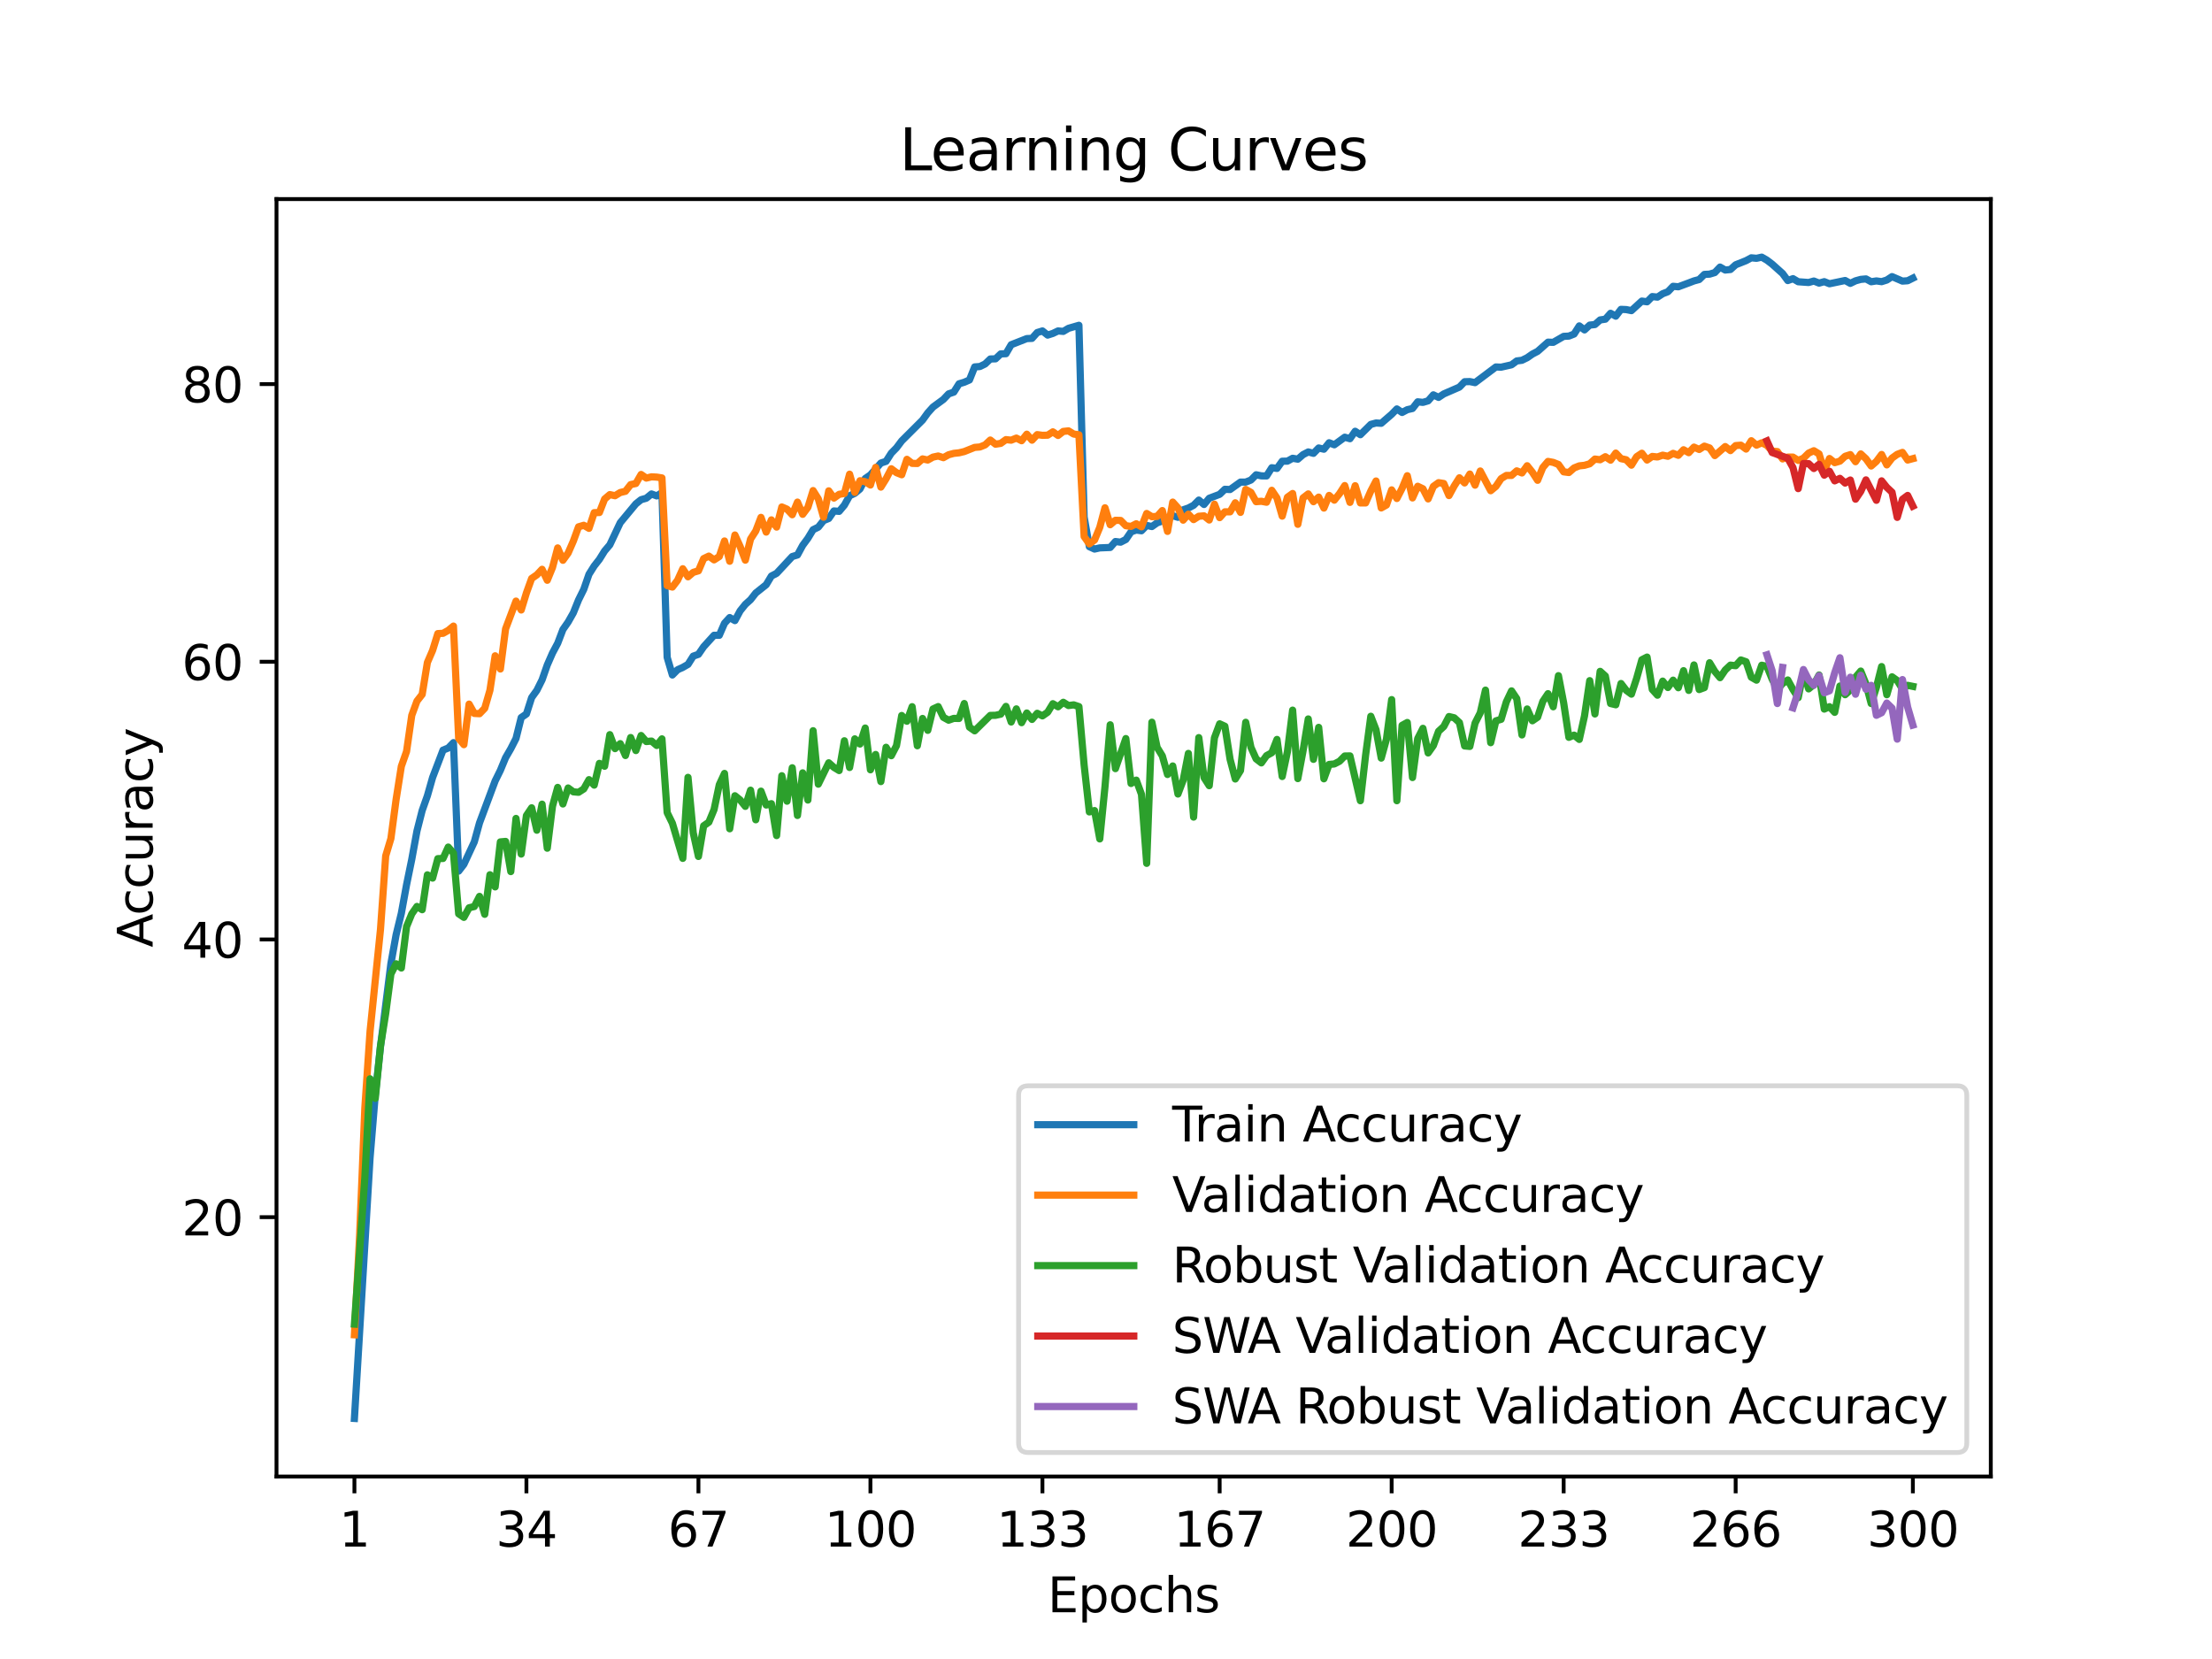 <?xml version="1.0" encoding="utf-8" standalone="no"?>
<!DOCTYPE svg PUBLIC "-//W3C//DTD SVG 1.1//EN"
  "http://www.w3.org/Graphics/SVG/1.1/DTD/svg11.dtd">
<svg xmlns:xlink="http://www.w3.org/1999/xlink" width="460.8pt" height="345.6pt" viewBox="0 0 460.8 345.6" xmlns="http://www.w3.org/2000/svg" version="1.1">
 <defs>
  <style type="text/css">*{stroke-linejoin: round; stroke-linecap: butt}</style>
 </defs>
 <g id="figure_1">
  <g id="patch_1">
   <path d="M 0 345.6 
L 460.8 345.6 
L 460.8 0 
L 0 0 
z
" style="fill: #ffffff"/>
  </g>
  <g id="axes_1">
   <g id="patch_2">
    <path d="M 57.6 307.584 
L 414.72 307.584 
L 414.72 41.472 
L 57.6 41.472 
z
" style="fill: #ffffff"/>
   </g>
   <g id="matplotlib.axis_1">
    <g id="xtick_1">
     <g id="line2d_1">
      <defs>
       <path id="m3e508c9f8f" d="M 0 0 
L 0 3.5 
" style="stroke: #000000; stroke-width: 0.8"/>
      </defs>
      <g>
       <use xlink:href="#m3e508c9f8f" x="73.833" y="307.584" style="stroke: #000000; stroke-width: 0.8"/>
      </g>
     </g>
     <g id="text_1">
      <!-- 1 -->
      <g transform="translate(70.651 322.182) scale(0.1 -0.1)">
       <defs>
        <path id="DejaVuSans-31" d="M 794 531 
L 1825 531 
L 1825 4091 
L 703 3866 
L 703 4441 
L 1819 4666 
L 2450 4666 
L 2450 531 
L 3481 531 
L 3481 0 
L 794 0 
L 794 531 
z
" transform="scale(0.016)"/>
       </defs>
       <use xlink:href="#DejaVuSans-31"/>
      </g>
     </g>
    </g>
    <g id="xtick_2">
     <g id="line2d_2">
      <g>
       <use xlink:href="#m3e508c9f8f" x="109.664" y="307.584" style="stroke: #000000; stroke-width: 0.8"/>
      </g>
     </g>
     <g id="text_2">
      <!-- 34 -->
      <g transform="translate(103.302 322.182) scale(0.1 -0.1)">
       <defs>
        <path id="DejaVuSans-33" d="M 2597 2516 
Q 3050 2419 3304 2112 
Q 3559 1806 3559 1356 
Q 3559 666 3084 287 
Q 2609 -91 1734 -91 
Q 1441 -91 1130 -33 
Q 819 25 488 141 
L 488 750 
Q 750 597 1062 519 
Q 1375 441 1716 441 
Q 2309 441 2620 675 
Q 2931 909 2931 1356 
Q 2931 1769 2642 2001 
Q 2353 2234 1838 2234 
L 1294 2234 
L 1294 2753 
L 1863 2753 
Q 2328 2753 2575 2939 
Q 2822 3125 2822 3475 
Q 2822 3834 2567 4026 
Q 2313 4219 1838 4219 
Q 1578 4219 1281 4162 
Q 984 4106 628 3988 
L 628 4550 
Q 988 4650 1302 4700 
Q 1616 4750 1894 4750 
Q 2613 4750 3031 4423 
Q 3450 4097 3450 3541 
Q 3450 3153 3228 2886 
Q 3006 2619 2597 2516 
z
" transform="scale(0.016)"/>
        <path id="DejaVuSans-34" d="M 2419 4116 
L 825 1625 
L 2419 1625 
L 2419 4116 
z
M 2253 4666 
L 3047 4666 
L 3047 1625 
L 3713 1625 
L 3713 1100 
L 3047 1100 
L 3047 0 
L 2419 0 
L 2419 1100 
L 313 1100 
L 313 1709 
L 2253 4666 
z
" transform="scale(0.016)"/>
       </defs>
       <use xlink:href="#DejaVuSans-33"/>
       <use xlink:href="#DejaVuSans-34" x="63.623"/>
      </g>
     </g>
    </g>
    <g id="xtick_3">
     <g id="line2d_3">
      <g>
       <use xlink:href="#m3e508c9f8f" x="145.496" y="307.584" style="stroke: #000000; stroke-width: 0.8"/>
      </g>
     </g>
     <g id="text_3">
      <!-- 67 -->
      <g transform="translate(139.133 322.182) scale(0.1 -0.1)">
       <defs>
        <path id="DejaVuSans-36" d="M 2113 2584 
Q 1688 2584 1439 2293 
Q 1191 2003 1191 1497 
Q 1191 994 1439 701 
Q 1688 409 2113 409 
Q 2538 409 2786 701 
Q 3034 994 3034 1497 
Q 3034 2003 2786 2293 
Q 2538 2584 2113 2584 
z
M 3366 4563 
L 3366 3988 
Q 3128 4100 2886 4159 
Q 2644 4219 2406 4219 
Q 1781 4219 1451 3797 
Q 1122 3375 1075 2522 
Q 1259 2794 1537 2939 
Q 1816 3084 2150 3084 
Q 2853 3084 3261 2657 
Q 3669 2231 3669 1497 
Q 3669 778 3244 343 
Q 2819 -91 2113 -91 
Q 1303 -91 875 529 
Q 447 1150 447 2328 
Q 447 3434 972 4092 
Q 1497 4750 2381 4750 
Q 2619 4750 2861 4703 
Q 3103 4656 3366 4563 
z
" transform="scale(0.016)"/>
        <path id="DejaVuSans-37" d="M 525 4666 
L 3525 4666 
L 3525 4397 
L 1831 0 
L 1172 0 
L 2766 4134 
L 525 4134 
L 525 4666 
z
" transform="scale(0.016)"/>
       </defs>
       <use xlink:href="#DejaVuSans-36"/>
       <use xlink:href="#DejaVuSans-37" x="63.623"/>
      </g>
     </g>
    </g>
    <g id="xtick_4">
     <g id="line2d_4">
      <g>
       <use xlink:href="#m3e508c9f8f" x="181.327" y="307.584" style="stroke: #000000; stroke-width: 0.8"/>
      </g>
     </g>
     <g id="text_4">
      <!-- 100 -->
      <g transform="translate(171.783 322.182) scale(0.1 -0.1)">
       <defs>
        <path id="DejaVuSans-30" d="M 2034 4250 
Q 1547 4250 1301 3770 
Q 1056 3291 1056 2328 
Q 1056 1369 1301 889 
Q 1547 409 2034 409 
Q 2525 409 2770 889 
Q 3016 1369 3016 2328 
Q 3016 3291 2770 3770 
Q 2525 4250 2034 4250 
z
M 2034 4750 
Q 2819 4750 3233 4129 
Q 3647 3509 3647 2328 
Q 3647 1150 3233 529 
Q 2819 -91 2034 -91 
Q 1250 -91 836 529 
Q 422 1150 422 2328 
Q 422 3509 836 4129 
Q 1250 4750 2034 4750 
z
" transform="scale(0.016)"/>
       </defs>
       <use xlink:href="#DejaVuSans-31"/>
       <use xlink:href="#DejaVuSans-30" x="63.623"/>
       <use xlink:href="#DejaVuSans-30" x="127.246"/>
      </g>
     </g>
    </g>
    <g id="xtick_5">
     <g id="line2d_5">
      <g>
       <use xlink:href="#m3e508c9f8f" x="217.158" y="307.584" style="stroke: #000000; stroke-width: 0.8"/>
      </g>
     </g>
     <g id="text_5">
      <!-- 133 -->
      <g transform="translate(207.615 322.182) scale(0.1 -0.1)">
       <use xlink:href="#DejaVuSans-31"/>
       <use xlink:href="#DejaVuSans-33" x="63.623"/>
       <use xlink:href="#DejaVuSans-33" x="127.246"/>
      </g>
     </g>
    </g>
    <g id="xtick_6">
     <g id="line2d_6">
      <g>
       <use xlink:href="#m3e508c9f8f" x="254.076" y="307.584" style="stroke: #000000; stroke-width: 0.8"/>
      </g>
     </g>
     <g id="text_6">
      <!-- 167 -->
      <g transform="translate(244.532 322.182) scale(0.1 -0.1)">
       <use xlink:href="#DejaVuSans-31"/>
       <use xlink:href="#DejaVuSans-36" x="63.623"/>
       <use xlink:href="#DejaVuSans-37" x="127.246"/>
      </g>
     </g>
    </g>
    <g id="xtick_7">
     <g id="line2d_7">
      <g>
       <use xlink:href="#m3e508c9f8f" x="289.907" y="307.584" style="stroke: #000000; stroke-width: 0.8"/>
      </g>
     </g>
     <g id="text_7">
      <!-- 200 -->
      <g transform="translate(280.363 322.182) scale(0.1 -0.1)">
       <defs>
        <path id="DejaVuSans-32" d="M 1228 531 
L 3431 531 
L 3431 0 
L 469 0 
L 469 531 
Q 828 903 1448 1529 
Q 2069 2156 2228 2338 
Q 2531 2678 2651 2914 
Q 2772 3150 2772 3378 
Q 2772 3750 2511 3984 
Q 2250 4219 1831 4219 
Q 1534 4219 1204 4116 
Q 875 4013 500 3803 
L 500 4441 
Q 881 4594 1212 4672 
Q 1544 4750 1819 4750 
Q 2544 4750 2975 4387 
Q 3406 4025 3406 3419 
Q 3406 3131 3298 2873 
Q 3191 2616 2906 2266 
Q 2828 2175 2409 1742 
Q 1991 1309 1228 531 
z
" transform="scale(0.016)"/>
       </defs>
       <use xlink:href="#DejaVuSans-32"/>
       <use xlink:href="#DejaVuSans-30" x="63.623"/>
       <use xlink:href="#DejaVuSans-30" x="127.246"/>
      </g>
     </g>
    </g>
    <g id="xtick_8">
     <g id="line2d_8">
      <g>
       <use xlink:href="#m3e508c9f8f" x="325.739" y="307.584" style="stroke: #000000; stroke-width: 0.8"/>
      </g>
     </g>
     <g id="text_8">
      <!-- 233 -->
      <g transform="translate(316.195 322.182) scale(0.1 -0.1)">
       <use xlink:href="#DejaVuSans-32"/>
       <use xlink:href="#DejaVuSans-33" x="63.623"/>
       <use xlink:href="#DejaVuSans-33" x="127.246"/>
      </g>
     </g>
    </g>
    <g id="xtick_9">
     <g id="line2d_9">
      <g>
       <use xlink:href="#m3e508c9f8f" x="361.57" y="307.584" style="stroke: #000000; stroke-width: 0.8"/>
      </g>
     </g>
     <g id="text_9">
      <!-- 266 -->
      <g transform="translate(352.026 322.182) scale(0.1 -0.1)">
       <use xlink:href="#DejaVuSans-32"/>
       <use xlink:href="#DejaVuSans-36" x="63.623"/>
       <use xlink:href="#DejaVuSans-36" x="127.246"/>
      </g>
     </g>
    </g>
    <g id="xtick_10">
     <g id="line2d_10">
      <g>
       <use xlink:href="#m3e508c9f8f" x="398.487" y="307.584" style="stroke: #000000; stroke-width: 0.8"/>
      </g>
     </g>
     <g id="text_10">
      <!-- 300 -->
      <g transform="translate(388.944 322.182) scale(0.1 -0.1)">
       <use xlink:href="#DejaVuSans-33"/>
       <use xlink:href="#DejaVuSans-30" x="63.623"/>
       <use xlink:href="#DejaVuSans-30" x="127.246"/>
      </g>
     </g>
    </g>
    <g id="text_11">
     <!-- Epochs -->
     <g transform="translate(218.244 335.861) scale(0.1 -0.1)">
      <defs>
       <path id="DejaVuSans-45" d="M 628 4666 
L 3578 4666 
L 3578 4134 
L 1259 4134 
L 1259 2753 
L 3481 2753 
L 3481 2222 
L 1259 2222 
L 1259 531 
L 3634 531 
L 3634 0 
L 628 0 
L 628 4666 
z
" transform="scale(0.016)"/>
       <path id="DejaVuSans-70" d="M 1159 525 
L 1159 -1331 
L 581 -1331 
L 581 3500 
L 1159 3500 
L 1159 2969 
Q 1341 3281 1617 3432 
Q 1894 3584 2278 3584 
Q 2916 3584 3314 3078 
Q 3713 2572 3713 1747 
Q 3713 922 3314 415 
Q 2916 -91 2278 -91 
Q 1894 -91 1617 61 
Q 1341 213 1159 525 
z
M 3116 1747 
Q 3116 2381 2855 2742 
Q 2594 3103 2138 3103 
Q 1681 3103 1420 2742 
Q 1159 2381 1159 1747 
Q 1159 1113 1420 752 
Q 1681 391 2138 391 
Q 2594 391 2855 752 
Q 3116 1113 3116 1747 
z
" transform="scale(0.016)"/>
       <path id="DejaVuSans-6f" d="M 1959 3097 
Q 1497 3097 1228 2736 
Q 959 2375 959 1747 
Q 959 1119 1226 758 
Q 1494 397 1959 397 
Q 2419 397 2687 759 
Q 2956 1122 2956 1747 
Q 2956 2369 2687 2733 
Q 2419 3097 1959 3097 
z
M 1959 3584 
Q 2709 3584 3137 3096 
Q 3566 2609 3566 1747 
Q 3566 888 3137 398 
Q 2709 -91 1959 -91 
Q 1206 -91 779 398 
Q 353 888 353 1747 
Q 353 2609 779 3096 
Q 1206 3584 1959 3584 
z
" transform="scale(0.016)"/>
       <path id="DejaVuSans-63" d="M 3122 3366 
L 3122 2828 
Q 2878 2963 2633 3030 
Q 2388 3097 2138 3097 
Q 1578 3097 1268 2742 
Q 959 2388 959 1747 
Q 959 1106 1268 751 
Q 1578 397 2138 397 
Q 2388 397 2633 464 
Q 2878 531 3122 666 
L 3122 134 
Q 2881 22 2623 -34 
Q 2366 -91 2075 -91 
Q 1284 -91 818 406 
Q 353 903 353 1747 
Q 353 2603 823 3093 
Q 1294 3584 2113 3584 
Q 2378 3584 2631 3529 
Q 2884 3475 3122 3366 
z
" transform="scale(0.016)"/>
       <path id="DejaVuSans-68" d="M 3513 2113 
L 3513 0 
L 2938 0 
L 2938 2094 
Q 2938 2591 2744 2837 
Q 2550 3084 2163 3084 
Q 1697 3084 1428 2787 
Q 1159 2491 1159 1978 
L 1159 0 
L 581 0 
L 581 4863 
L 1159 4863 
L 1159 2956 
Q 1366 3272 1645 3428 
Q 1925 3584 2291 3584 
Q 2894 3584 3203 3211 
Q 3513 2838 3513 2113 
z
" transform="scale(0.016)"/>
       <path id="DejaVuSans-73" d="M 2834 3397 
L 2834 2853 
Q 2591 2978 2328 3040 
Q 2066 3103 1784 3103 
Q 1356 3103 1142 2972 
Q 928 2841 928 2578 
Q 928 2378 1081 2264 
Q 1234 2150 1697 2047 
L 1894 2003 
Q 2506 1872 2764 1633 
Q 3022 1394 3022 966 
Q 3022 478 2636 193 
Q 2250 -91 1575 -91 
Q 1294 -91 989 -36 
Q 684 19 347 128 
L 347 722 
Q 666 556 975 473 
Q 1284 391 1588 391 
Q 1994 391 2212 530 
Q 2431 669 2431 922 
Q 2431 1156 2273 1281 
Q 2116 1406 1581 1522 
L 1381 1569 
Q 847 1681 609 1914 
Q 372 2147 372 2553 
Q 372 3047 722 3315 
Q 1072 3584 1716 3584 
Q 2034 3584 2315 3537 
Q 2597 3491 2834 3397 
z
" transform="scale(0.016)"/>
      </defs>
      <use xlink:href="#DejaVuSans-45"/>
      <use xlink:href="#DejaVuSans-70" x="63.184"/>
      <use xlink:href="#DejaVuSans-6f" x="126.66"/>
      <use xlink:href="#DejaVuSans-63" x="187.842"/>
      <use xlink:href="#DejaVuSans-68" x="242.822"/>
      <use xlink:href="#DejaVuSans-73" x="306.201"/>
     </g>
    </g>
   </g>
   <g id="matplotlib.axis_2">
    <g id="ytick_1">
     <g id="line2d_11">
      <defs>
       <path id="mbd933da216" d="M 0 0 
L -3.5 0 
" style="stroke: #000000; stroke-width: 0.8"/>
      </defs>
      <g>
       <use xlink:href="#mbd933da216" x="57.6" y="253.559" style="stroke: #000000; stroke-width: 0.8"/>
      </g>
     </g>
     <g id="text_12">
      <!-- 20 -->
      <g transform="translate(37.875 257.358) scale(0.1 -0.1)">
       <use xlink:href="#DejaVuSans-32"/>
       <use xlink:href="#DejaVuSans-30" x="63.623"/>
      </g>
     </g>
    </g>
    <g id="ytick_2">
     <g id="line2d_12">
      <g>
       <use xlink:href="#mbd933da216" x="57.6" y="195.71" style="stroke: #000000; stroke-width: 0.8"/>
      </g>
     </g>
     <g id="text_13">
      <!-- 40 -->
      <g transform="translate(37.875 199.509) scale(0.1 -0.1)">
       <use xlink:href="#DejaVuSans-34"/>
       <use xlink:href="#DejaVuSans-30" x="63.623"/>
      </g>
     </g>
    </g>
    <g id="ytick_3">
     <g id="line2d_13">
      <g>
       <use xlink:href="#mbd933da216" x="57.6" y="137.86" style="stroke: #000000; stroke-width: 0.8"/>
      </g>
     </g>
     <g id="text_14">
      <!-- 60 -->
      <g transform="translate(37.875 141.659) scale(0.1 -0.1)">
       <use xlink:href="#DejaVuSans-36"/>
       <use xlink:href="#DejaVuSans-30" x="63.623"/>
      </g>
     </g>
    </g>
    <g id="ytick_4">
     <g id="line2d_14">
      <g>
       <use xlink:href="#mbd933da216" x="57.6" y="80.011" style="stroke: #000000; stroke-width: 0.8"/>
      </g>
     </g>
     <g id="text_15">
      <!-- 80 -->
      <g transform="translate(37.875 83.81) scale(0.1 -0.1)">
       <defs>
        <path id="DejaVuSans-38" d="M 2034 2216 
Q 1584 2216 1326 1975 
Q 1069 1734 1069 1313 
Q 1069 891 1326 650 
Q 1584 409 2034 409 
Q 2484 409 2743 651 
Q 3003 894 3003 1313 
Q 3003 1734 2745 1975 
Q 2488 2216 2034 2216 
z
M 1403 2484 
Q 997 2584 770 2862 
Q 544 3141 544 3541 
Q 544 4100 942 4425 
Q 1341 4750 2034 4750 
Q 2731 4750 3128 4425 
Q 3525 4100 3525 3541 
Q 3525 3141 3298 2862 
Q 3072 2584 2669 2484 
Q 3125 2378 3379 2068 
Q 3634 1759 3634 1313 
Q 3634 634 3220 271 
Q 2806 -91 2034 -91 
Q 1263 -91 848 271 
Q 434 634 434 1313 
Q 434 1759 690 2068 
Q 947 2378 1403 2484 
z
M 1172 3481 
Q 1172 3119 1398 2916 
Q 1625 2713 2034 2713 
Q 2441 2713 2670 2916 
Q 2900 3119 2900 3481 
Q 2900 3844 2670 4047 
Q 2441 4250 2034 4250 
Q 1625 4250 1398 4047 
Q 1172 3844 1172 3481 
z
" transform="scale(0.016)"/>
       </defs>
       <use xlink:href="#DejaVuSans-38"/>
       <use xlink:href="#DejaVuSans-30" x="63.623"/>
      </g>
     </g>
    </g>
    <g id="text_16">
     <!-- Accuracy -->
     <g transform="translate(31.795 197.356) rotate(-90) scale(0.1 -0.1)">
      <defs>
       <path id="DejaVuSans-41" d="M 2188 4044 
L 1331 1722 
L 3047 1722 
L 2188 4044 
z
M 1831 4666 
L 2547 4666 
L 4325 0 
L 3669 0 
L 3244 1197 
L 1141 1197 
L 716 0 
L 50 0 
L 1831 4666 
z
" transform="scale(0.016)"/>
       <path id="DejaVuSans-75" d="M 544 1381 
L 544 3500 
L 1119 3500 
L 1119 1403 
Q 1119 906 1312 657 
Q 1506 409 1894 409 
Q 2359 409 2629 706 
Q 2900 1003 2900 1516 
L 2900 3500 
L 3475 3500 
L 3475 0 
L 2900 0 
L 2900 538 
Q 2691 219 2414 64 
Q 2138 -91 1772 -91 
Q 1169 -91 856 284 
Q 544 659 544 1381 
z
M 1991 3584 
L 1991 3584 
z
" transform="scale(0.016)"/>
       <path id="DejaVuSans-72" d="M 2631 2963 
Q 2534 3019 2420 3045 
Q 2306 3072 2169 3072 
Q 1681 3072 1420 2755 
Q 1159 2438 1159 1844 
L 1159 0 
L 581 0 
L 581 3500 
L 1159 3500 
L 1159 2956 
Q 1341 3275 1631 3429 
Q 1922 3584 2338 3584 
Q 2397 3584 2469 3576 
Q 2541 3569 2628 3553 
L 2631 2963 
z
" transform="scale(0.016)"/>
       <path id="DejaVuSans-61" d="M 2194 1759 
Q 1497 1759 1228 1600 
Q 959 1441 959 1056 
Q 959 750 1161 570 
Q 1363 391 1709 391 
Q 2188 391 2477 730 
Q 2766 1069 2766 1631 
L 2766 1759 
L 2194 1759 
z
M 3341 1997 
L 3341 0 
L 2766 0 
L 2766 531 
Q 2569 213 2275 61 
Q 1981 -91 1556 -91 
Q 1019 -91 701 211 
Q 384 513 384 1019 
Q 384 1609 779 1909 
Q 1175 2209 1959 2209 
L 2766 2209 
L 2766 2266 
Q 2766 2663 2505 2880 
Q 2244 3097 1772 3097 
Q 1472 3097 1187 3025 
Q 903 2953 641 2809 
L 641 3341 
Q 956 3463 1253 3523 
Q 1550 3584 1831 3584 
Q 2591 3584 2966 3190 
Q 3341 2797 3341 1997 
z
" transform="scale(0.016)"/>
       <path id="DejaVuSans-79" d="M 2059 -325 
Q 1816 -950 1584 -1140 
Q 1353 -1331 966 -1331 
L 506 -1331 
L 506 -850 
L 844 -850 
Q 1081 -850 1212 -737 
Q 1344 -625 1503 -206 
L 1606 56 
L 191 3500 
L 800 3500 
L 1894 763 
L 2988 3500 
L 3597 3500 
L 2059 -325 
z
" transform="scale(0.016)"/>
      </defs>
      <use xlink:href="#DejaVuSans-41"/>
      <use xlink:href="#DejaVuSans-63" x="66.658"/>
      <use xlink:href="#DejaVuSans-63" x="121.639"/>
      <use xlink:href="#DejaVuSans-75" x="176.619"/>
      <use xlink:href="#DejaVuSans-72" x="239.998"/>
      <use xlink:href="#DejaVuSans-61" x="281.111"/>
      <use xlink:href="#DejaVuSans-63" x="342.391"/>
      <use xlink:href="#DejaVuSans-79" x="397.371"/>
     </g>
    </g>
   </g>
   <g id="line2d_15">
    <path d="M 73.833 295.488 
L 77.09 241.185 
L 78.176 228.065 
L 79.262 218.022 
L 81.433 200.731 
L 82.519 194.715 
L 83.605 190.26 
L 84.691 184.325 
L 85.777 179.02 
L 86.862 173.102 
L 87.948 168.839 
L 89.034 165.773 
L 90.12 161.96 
L 92.291 156.262 
L 93.377 155.828 
L 94.463 154.706 
L 95.549 181.467 
L 96.635 180.056 
L 98.806 175.375 
L 99.892 171.419 
L 103.149 162.683 
L 104.235 160.479 
L 105.321 157.847 
L 106.407 155.967 
L 107.493 153.838 
L 108.578 149.482 
L 109.664 148.73 
L 110.75 145.323 
L 111.836 143.813 
L 112.922 141.632 
L 114.007 138.525 
L 115.093 136.044 
L 116.179 134.002 
L 117.265 131.144 
L 118.351 129.582 
L 119.436 127.667 
L 120.522 124.971 
L 121.608 122.779 
L 122.694 119.638 
L 123.78 117.908 
L 124.865 116.525 
L 125.951 114.778 
L 127.037 113.5 
L 129.209 108.889 
L 132.466 104.961 
L 133.552 104.094 
L 134.638 103.787 
L 135.723 102.902 
L 136.809 103.307 
L 137.895 102.63 
L 138.981 136.929 
L 140.067 140.614 
L 141.152 139.52 
L 142.238 139.029 
L 143.324 138.404 
L 144.41 136.686 
L 145.496 136.31 
L 146.581 134.731 
L 148.753 132.336 
L 149.839 132.347 
L 150.925 129.842 
L 152.01 128.651 
L 153.096 129.281 
L 154.182 127.256 
L 155.268 125.903 
L 156.354 124.925 
L 157.439 123.537 
L 159.611 121.807 
L 160.697 119.996 
L 161.783 119.435 
L 165.04 115.935 
L 166.126 115.611 
L 167.212 113.61 
L 168.297 112.14 
L 169.383 110.347 
L 170.469 109.815 
L 171.555 108.45 
L 172.641 108.01 
L 173.726 106.442 
L 174.812 106.523 
L 175.898 105.233 
L 176.984 103.278 
L 178.07 102.769 
L 179.155 101.861 
L 180.241 99.685 
L 181.327 98.939 
L 183.499 96.463 
L 184.584 96.105 
L 185.67 94.404 
L 186.756 93.293 
L 187.842 91.847 
L 192.185 87.514 
L 193.271 86.01 
L 194.357 84.801 
L 196.528 83.204 
L 197.614 82.053 
L 198.7 81.683 
L 199.786 79.953 
L 200.871 79.629 
L 201.957 79.155 
L 203.043 76.436 
L 204.129 76.355 
L 205.215 75.823 
L 206.3 74.781 
L 207.386 74.752 
L 208.472 73.723 
L 209.558 73.682 
L 210.644 71.814 
L 213.901 70.535 
L 214.987 70.489 
L 216.073 69.274 
L 217.158 68.939 
L 218.244 69.806 
L 219.33 69.459 
L 220.416 68.939 
L 221.502 69.037 
L 222.587 68.395 
L 224.759 67.764 
L 225.845 107.709 
L 226.931 113.882 
L 228.016 114.379 
L 229.102 114.136 
L 231.274 114.049 
L 232.36 112.811 
L 233.445 112.945 
L 234.531 112.389 
L 235.617 110.798 
L 236.703 110.417 
L 237.789 110.567 
L 238.875 109.456 
L 239.96 109.688 
L 241.046 108.924 
L 242.132 108.531 
L 244.304 107.426 
L 245.389 107.767 
L 246.475 106.199 
L 247.561 105.829 
L 248.647 105.262 
L 249.733 104.175 
L 250.818 105.094 
L 251.904 103.799 
L 254.076 102.977 
L 255.162 101.93 
L 256.247 101.976 
L 258.419 100.426 
L 259.505 100.426 
L 260.591 100.004 
L 261.676 98.904 
L 262.762 99.13 
L 263.848 99.147 
L 264.934 97.435 
L 266.02 97.58 
L 267.105 96.081 
L 268.191 96.064 
L 269.277 95.468 
L 270.363 95.653 
L 271.449 94.71 
L 272.534 94.149 
L 273.62 94.439 
L 274.706 93.322 
L 275.792 93.577 
L 276.878 92.234 
L 277.963 92.657 
L 280.135 91.077 
L 281.221 91.39 
L 282.307 89.84 
L 283.392 90.557 
L 285.564 88.411 
L 286.65 88.116 
L 287.736 88.179 
L 289.907 86.305 
L 290.993 85.188 
L 292.079 85.923 
L 293.165 85.345 
L 294.25 85.096 
L 295.336 83.707 
L 296.422 83.823 
L 297.508 83.499 
L 298.594 82.255 
L 299.679 82.782 
L 300.765 82.059 
L 304.023 80.641 
L 305.108 79.519 
L 306.194 79.49 
L 307.28 79.71 
L 311.623 76.447 
L 312.709 76.488 
L 314.881 75.996 
L 315.966 75.192 
L 317.052 75.053 
L 318.138 74.521 
L 319.224 73.763 
L 320.31 73.196 
L 322.481 71.281 
L 323.567 71.316 
L 325.739 70.072 
L 326.824 70.015 
L 327.91 69.586 
L 328.996 67.891 
L 330.082 68.725 
L 331.168 67.724 
L 332.253 67.608 
L 333.339 66.648 
L 334.425 66.492 
L 335.511 65.265 
L 336.597 65.861 
L 337.682 64.444 
L 338.768 64.49 
L 339.854 64.71 
L 342.026 62.72 
L 343.111 62.87 
L 344.197 61.783 
L 345.283 61.898 
L 346.369 61.187 
L 347.455 60.77 
L 348.54 59.642 
L 349.626 59.741 
L 351.798 58.936 
L 352.884 58.52 
L 353.969 58.231 
L 355.055 57.166 
L 356.141 57.108 
L 357.227 56.779 
L 358.313 55.639 
L 359.398 56.252 
L 360.484 56.142 
L 361.57 55.159 
L 363.742 54.297 
L 364.827 53.707 
L 365.913 53.811 
L 366.999 53.568 
L 368.085 54.199 
L 369.171 55.026 
L 371.342 56.97 
L 372.428 58.445 
L 373.514 58.051 
L 374.6 58.693 
L 376.771 58.85 
L 377.857 58.543 
L 378.943 58.977 
L 380.029 58.676 
L 381.114 59.11 
L 384.372 58.433 
L 385.458 59.029 
L 386.543 58.503 
L 387.629 58.202 
L 388.715 58.103 
L 389.801 58.693 
L 390.887 58.52 
L 391.972 58.676 
L 393.058 58.335 
L 394.144 57.623 
L 396.316 58.56 
L 397.401 58.485 
L 398.487 57.941 
L 398.487 57.941 
" clip-path="url(#peff2d602ff)" style="fill: none; stroke: #1f77b4; stroke-width: 1.5; stroke-linecap: square"/>
   </g>
   <g id="line2d_16">
    <path d="M 73.833 278.058 
L 74.919 257.377 
L 76.004 230.795 
L 77.09 214.858 
L 79.262 193.627 
L 80.348 178.297 
L 81.433 174.681 
L 82.519 166.525 
L 83.605 159.64 
L 84.691 156.546 
L 85.777 149.025 
L 86.862 146.046 
L 87.948 144.658 
L 89.034 138.005 
L 90.12 135.488 
L 91.206 131.989 
L 92.291 131.931 
L 93.377 131.323 
L 94.463 130.427 
L 95.549 153.827 
L 96.635 155.128 
L 97.72 146.682 
L 98.806 148.62 
L 99.892 148.678 
L 100.978 147.55 
L 102.064 143.79 
L 103.149 136.616 
L 104.235 139.364 
L 105.321 131.005 
L 107.493 125.22 
L 108.578 127.071 
L 109.664 123.514 
L 110.75 120.505 
L 111.836 119.753 
L 112.922 118.596 
L 114.007 120.881 
L 115.093 118.22 
L 116.179 114.142 
L 117.265 116.716 
L 118.351 115.212 
L 119.436 112.725 
L 120.522 109.745 
L 121.608 109.427 
L 122.694 110.064 
L 123.78 106.795 
L 124.865 106.766 
L 125.951 103.961 
L 127.037 103.035 
L 128.123 103.266 
L 129.209 102.601 
L 130.294 102.341 
L 131.38 100.952 
L 132.466 100.721 
L 133.552 98.841 
L 134.638 99.593 
L 135.723 99.333 
L 136.809 99.39 
L 137.895 99.564 
L 138.981 121.981 
L 140.067 122.299 
L 141.152 120.881 
L 142.238 118.481 
L 143.324 120.158 
L 144.41 119.233 
L 145.496 118.915 
L 146.581 116.369 
L 147.667 115.849 
L 148.753 116.63 
L 149.839 115.935 
L 150.925 112.696 
L 152.01 116.919 
L 153.096 111.452 
L 154.182 113.853 
L 155.268 116.687 
L 156.354 112.291 
L 157.439 110.613 
L 158.525 107.779 
L 159.611 110.845 
L 160.697 108.299 
L 161.783 109.803 
L 162.868 105.609 
L 163.954 106.072 
L 165.04 107.229 
L 166.126 104.597 
L 167.212 107.142 
L 168.297 105.696 
L 169.383 102.196 
L 170.469 103.932 
L 171.555 107.75 
L 172.641 102.254 
L 173.726 103.758 
L 174.812 102.977 
L 175.898 102.804 
L 176.984 98.783 
L 178.07 102.572 
L 179.155 100.142 
L 180.241 100.345 
L 181.327 101.039 
L 182.413 97.366 
L 183.499 101.473 
L 184.584 99.738 
L 185.67 97.655 
L 186.756 98.465 
L 187.842 98.899 
L 188.928 95.688 
L 190.013 96.527 
L 191.099 96.556 
L 192.185 95.601 
L 193.271 95.833 
L 194.357 95.225 
L 195.442 94.994 
L 196.528 95.341 
L 197.614 94.734 
L 198.7 94.444 
L 199.786 94.329 
L 200.871 94.068 
L 203.043 93.201 
L 204.129 93.114 
L 205.215 92.68 
L 206.3 91.668 
L 207.386 92.535 
L 208.472 92.362 
L 209.558 91.581 
L 210.644 91.696 
L 211.729 91.263 
L 212.815 91.812 
L 213.901 90.453 
L 214.987 91.696 
L 216.073 90.539 
L 217.158 90.684 
L 218.244 90.655 
L 219.33 89.961 
L 220.416 90.713 
L 221.502 89.874 
L 222.587 89.759 
L 223.673 90.424 
L 224.759 90.568 
L 225.845 111.77 
L 226.931 113.303 
L 228.016 112.493 
L 229.102 109.861 
L 230.188 105.783 
L 231.274 109.312 
L 232.36 108.386 
L 233.445 108.415 
L 234.531 109.514 
L 235.617 109.659 
L 236.703 109.109 
L 237.789 109.745 
L 238.875 106.969 
L 239.96 107.634 
L 241.046 107.576 
L 242.132 106.361 
L 243.218 110.7 
L 244.304 104.597 
L 245.389 105.812 
L 246.475 108.357 
L 247.561 107.113 
L 248.647 108.241 
L 249.733 107.547 
L 250.818 107.46 
L 251.904 108.328 
L 252.99 105.031 
L 254.076 107.836 
L 255.162 106.622 
L 256.247 106.622 
L 257.333 104.741 
L 258.419 106.737 
L 259.505 101.965 
L 260.591 102.572 
L 261.676 104.51 
L 262.762 104.423 
L 263.848 104.626 
L 264.934 102.138 
L 266.02 103.758 
L 267.105 107.518 
L 268.191 103.585 
L 269.277 102.804 
L 270.363 109.225 
L 271.449 103.729 
L 272.534 102.89 
L 273.62 104.51 
L 274.706 103.556 
L 275.792 105.841 
L 276.878 103.208 
L 277.963 104.192 
L 279.049 102.832 
L 280.135 101.155 
L 281.221 104.655 
L 282.307 101.184 
L 283.392 104.77 
L 284.478 104.77 
L 285.564 102.283 
L 286.65 100.2 
L 287.736 105.812 
L 288.821 105.204 
L 289.907 102.052 
L 290.993 103.845 
L 292.079 101.733 
L 293.165 99.101 
L 294.25 103.729 
L 295.336 101.299 
L 296.422 101.82 
L 297.508 103.932 
L 298.594 101.328 
L 299.679 100.547 
L 300.765 100.721 
L 301.851 103.237 
L 302.937 101.242 
L 304.023 99.535 
L 305.108 100.605 
L 306.194 98.754 
L 307.28 101.068 
L 308.366 98.118 
L 310.537 102.225 
L 311.623 101.328 
L 312.709 99.709 
L 313.795 99.043 
L 314.881 99.043 
L 315.966 98.089 
L 317.052 98.523 
L 318.138 97.019 
L 319.224 98.378 
L 320.31 100.056 
L 321.395 97.395 
L 322.481 96.122 
L 323.567 96.324 
L 324.653 96.758 
L 325.739 98.291 
L 326.824 98.436 
L 327.91 97.481 
L 328.996 97.048 
L 330.082 96.932 
L 331.168 96.614 
L 332.253 95.63 
L 333.339 95.775 
L 334.425 95.139 
L 335.511 95.862 
L 336.597 94.386 
L 337.682 95.543 
L 338.768 95.775 
L 339.854 96.903 
L 340.94 95.139 
L 342.026 94.415 
L 343.111 95.833 
L 344.197 95.081 
L 345.283 95.196 
L 346.369 94.82 
L 347.455 95.052 
L 348.54 94.444 
L 349.626 94.849 
L 350.712 93.692 
L 351.798 94.3 
L 352.884 93.143 
L 353.969 93.634 
L 355.055 92.94 
L 356.141 93.316 
L 357.227 94.907 
L 359.398 93.027 
L 360.484 93.866 
L 361.57 92.825 
L 362.656 92.738 
L 363.742 93.548 
L 364.827 91.812 
L 365.913 92.738 
L 366.999 92.246 
L 368.085 92.767 
L 369.171 93.982 
L 370.256 94.068 
L 371.342 95.601 
L 372.428 95.225 
L 373.514 95.225 
L 374.6 95.919 
L 375.685 95.457 
L 376.771 94.386 
L 377.857 93.895 
L 378.943 94.56 
L 380.029 98.089 
L 381.114 95.515 
L 382.2 96.382 
L 383.286 96.064 
L 384.372 95.052 
L 385.458 94.705 
L 386.543 96.18 
L 387.629 94.56 
L 388.715 95.572 
L 389.801 97.076 
L 390.887 96.122 
L 391.972 94.676 
L 393.058 96.845 
L 394.144 95.428 
L 395.23 94.647 
L 396.316 94.242 
L 397.401 95.833 
L 398.487 95.543 
L 398.487 95.543 
" clip-path="url(#peff2d602ff)" style="fill: none; stroke: #ff7f0e; stroke-width: 1.5; stroke-linecap: square"/>
   </g>
   <g id="line2d_17">
    <path d="M 73.833 275.841 
L 76.004 245.32 
L 77.09 224.734 
L 78.176 228.803 
L 79.262 217.912 
L 80.348 211.129 
L 81.433 202.891 
L 82.519 200.776 
L 83.605 201.654 
L 84.691 193.036 
L 85.777 190.383 
L 86.862 188.827 
L 87.948 189.506 
L 89.034 182.245 
L 90.12 182.923 
L 91.206 178.873 
L 92.291 178.833 
L 93.377 176.46 
L 94.463 177.716 
L 95.549 190.363 
L 96.635 191.102 
L 97.72 189.107 
L 98.806 188.847 
L 99.892 186.733 
L 100.978 190.463 
L 102.064 182.225 
L 103.149 184.758 
L 104.235 175.382 
L 105.321 175.283 
L 106.407 181.566 
L 107.493 170.495 
L 108.578 177.916 
L 109.664 169.897 
L 110.75 168.281 
L 111.836 172.949 
L 112.922 167.523 
L 114.007 176.699 
L 115.093 167.942 
L 116.179 164.032 
L 117.265 167.483 
L 118.351 164.152 
L 119.436 164.95 
L 120.522 165.049 
L 121.608 164.351 
L 122.694 162.416 
L 123.78 163.553 
L 124.865 159.025 
L 125.951 159.624 
L 127.037 153.041 
L 128.123 155.953 
L 129.209 154.916 
L 130.294 157.389 
L 131.38 153.639 
L 132.466 156.352 
L 133.552 153.22 
L 134.638 154.477 
L 135.723 154.377 
L 136.809 155.295 
L 137.895 153.918 
L 138.981 169.278 
L 140.067 171.493 
L 142.238 178.814 
L 143.324 161.937 
L 144.41 173.487 
L 145.496 178.415 
L 146.581 172.031 
L 147.667 171.273 
L 148.753 168.64 
L 149.839 163.473 
L 150.925 161.12 
L 152.01 172.65 
L 153.096 165.768 
L 154.182 166.645 
L 155.268 167.982 
L 156.354 164.611 
L 157.439 170.774 
L 158.525 164.81 
L 159.611 167.702 
L 160.697 167.423 
L 161.783 174.066 
L 162.868 161.598 
L 163.954 166.905 
L 165.04 159.943 
L 166.126 169.877 
L 167.212 161 
L 168.297 166.665 
L 169.383 152.223 
L 170.469 163.354 
L 172.641 158.905 
L 173.726 159.863 
L 174.812 160.521 
L 175.898 154.317 
L 176.984 159.883 
L 178.07 153.918 
L 179.155 154.996 
L 180.241 151.664 
L 181.327 160.362 
L 182.413 157.17 
L 183.499 162.815 
L 184.584 155.674 
L 185.67 157.429 
L 186.756 155.335 
L 187.842 149.051 
L 188.928 150.248 
L 190.013 147.216 
L 191.099 155.355 
L 192.185 149.669 
L 193.271 152.143 
L 194.357 147.695 
L 195.442 147.196 
L 196.528 149.43 
L 197.614 150.029 
L 198.7 149.65 
L 199.786 149.669 
L 200.871 146.558 
L 201.957 151.485 
L 203.043 152.243 
L 206.3 149.031 
L 207.386 149.011 
L 208.472 148.772 
L 209.558 147.156 
L 210.644 150.408 
L 211.729 147.675 
L 212.815 150.547 
L 213.901 148.532 
L 214.987 149.869 
L 216.073 148.592 
L 217.158 149.131 
L 218.244 148.373 
L 219.33 146.597 
L 220.416 147.236 
L 221.502 146.298 
L 222.587 146.976 
L 223.673 146.837 
L 224.759 147.196 
L 225.845 159.384 
L 226.931 169.139 
L 228.016 168.859 
L 229.102 174.764 
L 230.188 163.892 
L 231.274 150.986 
L 232.36 160.122 
L 234.531 153.859 
L 235.617 163.214 
L 236.703 162.516 
L 237.789 165.468 
L 238.875 179.851 
L 239.96 150.447 
L 241.046 155.694 
L 242.132 157.469 
L 243.218 161.339 
L 244.304 159.564 
L 245.389 165.408 
L 246.475 162.536 
L 247.561 156.95 
L 248.647 170.216 
L 249.733 153.659 
L 250.818 161.977 
L 251.904 163.673 
L 252.99 153.699 
L 254.076 150.787 
L 255.162 151.285 
L 256.247 158.167 
L 257.333 162.277 
L 258.419 160.521 
L 259.505 150.467 
L 260.591 155.674 
L 261.676 158.088 
L 262.762 158.925 
L 263.848 157.409 
L 264.934 156.811 
L 266.02 154.038 
L 267.105 161.758 
L 268.191 156.611 
L 269.277 147.934 
L 270.363 162.197 
L 271.449 156.412 
L 272.534 149.769 
L 273.62 158.187 
L 274.706 151.525 
L 275.792 162.237 
L 276.878 159.245 
L 277.963 159.145 
L 279.049 158.586 
L 280.135 157.489 
L 281.221 157.469 
L 283.392 166.805 
L 284.478 157.33 
L 285.564 149.211 
L 286.65 152.023 
L 287.736 157.928 
L 288.821 153.998 
L 289.907 145.74 
L 290.993 166.805 
L 292.079 151.106 
L 293.165 150.507 
L 294.25 161.977 
L 295.336 153.859 
L 296.422 151.724 
L 297.508 156.851 
L 298.594 155.315 
L 299.679 152.342 
L 300.765 151.345 
L 301.851 149.27 
L 302.937 149.53 
L 304.023 150.527 
L 305.108 155.395 
L 306.194 155.494 
L 307.28 150.647 
L 308.366 148.493 
L 309.452 143.765 
L 310.537 154.716 
L 311.623 150.168 
L 312.709 149.849 
L 313.795 146.218 
L 314.881 143.924 
L 315.966 145.54 
L 317.052 153.101 
L 318.138 147.695 
L 319.224 150.148 
L 320.31 149.41 
L 321.395 146.119 
L 322.481 144.503 
L 323.567 147.236 
L 324.653 140.753 
L 325.739 146.418 
L 326.824 153.599 
L 327.91 153.14 
L 328.996 154.038 
L 330.082 149.151 
L 331.168 141.79 
L 332.253 148.732 
L 333.339 139.855 
L 334.425 140.832 
L 335.511 146.558 
L 336.597 146.817 
L 337.682 142.388 
L 338.768 143.805 
L 339.854 144.603 
L 340.94 141.311 
L 342.026 137.441 
L 343.111 136.883 
L 344.197 143.625 
L 345.283 144.822 
L 346.369 141.89 
L 347.455 143.226 
L 348.54 141.69 
L 349.626 143.266 
L 350.712 139.715 
L 351.798 143.825 
L 352.884 138.519 
L 353.969 143.645 
L 355.055 143.246 
L 356.141 138.06 
L 357.227 139.875 
L 358.313 141.172 
L 359.398 139.576 
L 360.484 138.558 
L 361.57 138.678 
L 362.656 137.481 
L 363.742 137.86 
L 364.827 141.072 
L 365.913 141.69 
L 366.999 138.578 
L 368.085 138.818 
L 369.171 141.491 
L 370.256 143.605 
L 371.342 142.388 
L 372.428 141.65 
L 373.514 143.645 
L 374.6 145.341 
L 375.685 139.935 
L 376.771 143.506 
L 377.857 142.608 
L 378.943 140.613 
L 380.029 147.715 
L 381.114 147.216 
L 382.2 148.393 
L 383.286 142.907 
L 384.372 144.722 
L 385.458 143.745 
L 386.543 141.072 
L 387.629 139.795 
L 388.715 142.488 
L 389.801 146.558 
L 390.887 143.186 
L 391.972 138.858 
L 393.058 144.722 
L 394.144 140.992 
L 395.23 141.77 
L 396.316 143.545 
L 397.401 142.767 
L 398.487 142.987 
L 398.487 142.987 
" clip-path="url(#peff2d602ff)" style="fill: none; stroke: #2ca02c; stroke-width: 1.5; stroke-linecap: square"/>
   </g>
   <g id="line2d_18">
    <path d="M 368.085 91.841 
L 369.171 94.271 
L 372.428 95.457 
L 373.514 97.424 
L 374.6 101.791 
L 375.685 96.556 
L 376.771 96.585 
L 377.857 97.597 
L 378.943 96.729 
L 380.029 98.985 
L 381.114 98.176 
L 382.2 100.171 
L 383.286 99.651 
L 384.372 100.634 
L 385.458 99.998 
L 386.543 103.989 
L 387.629 102.37 
L 388.715 99.969 
L 390.887 104.221 
L 391.972 100.171 
L 393.058 101.531 
L 394.144 102.543 
L 395.23 107.779 
L 396.316 104.018 
L 397.401 103.208 
L 398.487 105.436 
L 398.487 105.436 
" clip-path="url(#peff2d602ff)" style="fill: none; stroke: #d62728; stroke-width: 1.5; stroke-linecap: square"/>
   </g>
   <g id="line2d_19">
    <path d="M 368.085 136.404 
L 369.171 139.735 
L 370.256 146.558 
L 371.342 139.037 
M 373.514 147.455 
L 374.6 144.064 
L 375.685 139.476 
L 376.771 141.61 
L 377.857 142.767 
L 378.943 140.753 
L 380.029 144.323 
L 381.114 143.904 
L 382.2 140.154 
L 383.286 137.022 
L 384.372 144.244 
L 385.458 141.072 
L 386.543 144.623 
L 387.629 140.673 
L 388.715 143.585 
L 389.801 142.767 
L 390.887 149.011 
L 391.972 148.473 
L 393.058 146.458 
L 394.144 147.515 
L 395.23 153.978 
L 396.316 141.571 
L 397.401 147.316 
L 398.487 151.046 
L 398.487 151.046 
" clip-path="url(#peff2d602ff)" style="fill: none; stroke: #9467bd; stroke-width: 1.5; stroke-linecap: square"/>
   </g>
   <g id="patch_3">
    <path d="M 57.6 307.584 
L 57.6 41.472 
" style="fill: none; stroke: #000000; stroke-width: 0.8; stroke-linejoin: miter; stroke-linecap: square"/>
   </g>
   <g id="patch_4">
    <path d="M 414.72 307.584 
L 414.72 41.472 
" style="fill: none; stroke: #000000; stroke-width: 0.8; stroke-linejoin: miter; stroke-linecap: square"/>
   </g>
   <g id="patch_5">
    <path d="M 57.6 307.584 
L 414.72 307.584 
" style="fill: none; stroke: #000000; stroke-width: 0.8; stroke-linejoin: miter; stroke-linecap: square"/>
   </g>
   <g id="patch_6">
    <path d="M 57.6 41.472 
L 414.72 41.472 
" style="fill: none; stroke: #000000; stroke-width: 0.8; stroke-linejoin: miter; stroke-linecap: square"/>
   </g>
   <g id="text_17">
    <!-- Learning Curves -->
    <g transform="translate(187.376 35.472) scale(0.12 -0.12)">
     <defs>
      <path id="DejaVuSans-4c" d="M 628 4666 
L 1259 4666 
L 1259 531 
L 3531 531 
L 3531 0 
L 628 0 
L 628 4666 
z
" transform="scale(0.016)"/>
      <path id="DejaVuSans-65" d="M 3597 1894 
L 3597 1613 
L 953 1613 
Q 991 1019 1311 708 
Q 1631 397 2203 397 
Q 2534 397 2845 478 
Q 3156 559 3463 722 
L 3463 178 
Q 3153 47 2828 -22 
Q 2503 -91 2169 -91 
Q 1331 -91 842 396 
Q 353 884 353 1716 
Q 353 2575 817 3079 
Q 1281 3584 2069 3584 
Q 2775 3584 3186 3129 
Q 3597 2675 3597 1894 
z
M 3022 2063 
Q 3016 2534 2758 2815 
Q 2500 3097 2075 3097 
Q 1594 3097 1305 2825 
Q 1016 2553 972 2059 
L 3022 2063 
z
" transform="scale(0.016)"/>
      <path id="DejaVuSans-6e" d="M 3513 2113 
L 3513 0 
L 2938 0 
L 2938 2094 
Q 2938 2591 2744 2837 
Q 2550 3084 2163 3084 
Q 1697 3084 1428 2787 
Q 1159 2491 1159 1978 
L 1159 0 
L 581 0 
L 581 3500 
L 1159 3500 
L 1159 2956 
Q 1366 3272 1645 3428 
Q 1925 3584 2291 3584 
Q 2894 3584 3203 3211 
Q 3513 2838 3513 2113 
z
" transform="scale(0.016)"/>
      <path id="DejaVuSans-69" d="M 603 3500 
L 1178 3500 
L 1178 0 
L 603 0 
L 603 3500 
z
M 603 4863 
L 1178 4863 
L 1178 4134 
L 603 4134 
L 603 4863 
z
" transform="scale(0.016)"/>
      <path id="DejaVuSans-67" d="M 2906 1791 
Q 2906 2416 2648 2759 
Q 2391 3103 1925 3103 
Q 1463 3103 1205 2759 
Q 947 2416 947 1791 
Q 947 1169 1205 825 
Q 1463 481 1925 481 
Q 2391 481 2648 825 
Q 2906 1169 2906 1791 
z
M 3481 434 
Q 3481 -459 3084 -895 
Q 2688 -1331 1869 -1331 
Q 1566 -1331 1297 -1286 
Q 1028 -1241 775 -1147 
L 775 -588 
Q 1028 -725 1275 -790 
Q 1522 -856 1778 -856 
Q 2344 -856 2625 -561 
Q 2906 -266 2906 331 
L 2906 616 
Q 2728 306 2450 153 
Q 2172 0 1784 0 
Q 1141 0 747 490 
Q 353 981 353 1791 
Q 353 2603 747 3093 
Q 1141 3584 1784 3584 
Q 2172 3584 2450 3431 
Q 2728 3278 2906 2969 
L 2906 3500 
L 3481 3500 
L 3481 434 
z
" transform="scale(0.016)"/>
      <path id="DejaVuSans-20" transform="scale(0.016)"/>
      <path id="DejaVuSans-43" d="M 4122 4306 
L 4122 3641 
Q 3803 3938 3442 4084 
Q 3081 4231 2675 4231 
Q 1875 4231 1450 3742 
Q 1025 3253 1025 2328 
Q 1025 1406 1450 917 
Q 1875 428 2675 428 
Q 3081 428 3442 575 
Q 3803 722 4122 1019 
L 4122 359 
Q 3791 134 3420 21 
Q 3050 -91 2638 -91 
Q 1578 -91 968 557 
Q 359 1206 359 2328 
Q 359 3453 968 4101 
Q 1578 4750 2638 4750 
Q 3056 4750 3426 4639 
Q 3797 4528 4122 4306 
z
" transform="scale(0.016)"/>
      <path id="DejaVuSans-76" d="M 191 3500 
L 800 3500 
L 1894 563 
L 2988 3500 
L 3597 3500 
L 2284 0 
L 1503 0 
L 191 3500 
z
" transform="scale(0.016)"/>
     </defs>
     <use xlink:href="#DejaVuSans-4c"/>
     <use xlink:href="#DejaVuSans-65" x="53.963"/>
     <use xlink:href="#DejaVuSans-61" x="115.486"/>
     <use xlink:href="#DejaVuSans-72" x="176.766"/>
     <use xlink:href="#DejaVuSans-6e" x="216.129"/>
     <use xlink:href="#DejaVuSans-69" x="279.508"/>
     <use xlink:href="#DejaVuSans-6e" x="307.291"/>
     <use xlink:href="#DejaVuSans-67" x="370.67"/>
     <use xlink:href="#DejaVuSans-20" x="434.146"/>
     <use xlink:href="#DejaVuSans-43" x="465.934"/>
     <use xlink:href="#DejaVuSans-75" x="535.758"/>
     <use xlink:href="#DejaVuSans-72" x="599.137"/>
     <use xlink:href="#DejaVuSans-76" x="640.25"/>
     <use xlink:href="#DejaVuSans-65" x="699.43"/>
     <use xlink:href="#DejaVuSans-73" x="760.953"/>
    </g>
   </g>
   <g id="legend_1">
    <g id="patch_7">
     <path d="M 214.189 302.584 
L 407.72 302.584 
Q 409.72 302.584 409.72 300.584 
L 409.72 228.193 
Q 409.72 226.193 407.72 226.193 
L 214.189 226.193 
Q 212.189 226.193 212.189 228.193 
L 212.189 300.584 
Q 212.189 302.584 214.189 302.584 
z
" style="fill: #ffffff; opacity: 0.8; stroke: #cccccc; stroke-linejoin: miter"/>
    </g>
    <g id="line2d_20">
     <path d="M 216.189 234.292 
L 226.189 234.292 
L 236.189 234.292 
" style="fill: none; stroke: #1f77b4; stroke-width: 1.5; stroke-linecap: square"/>
    </g>
    <g id="text_18">
     <!-- Train Accuracy -->
     <g transform="translate(244.189 237.792) scale(0.1 -0.1)">
      <defs>
       <path id="DejaVuSans-54" d="M -19 4666 
L 3928 4666 
L 3928 4134 
L 2272 4134 
L 2272 0 
L 1638 0 
L 1638 4134 
L -19 4134 
L -19 4666 
z
" transform="scale(0.016)"/>
      </defs>
      <use xlink:href="#DejaVuSans-54"/>
      <use xlink:href="#DejaVuSans-72" x="46.334"/>
      <use xlink:href="#DejaVuSans-61" x="87.447"/>
      <use xlink:href="#DejaVuSans-69" x="148.727"/>
      <use xlink:href="#DejaVuSans-6e" x="176.51"/>
      <use xlink:href="#DejaVuSans-20" x="239.889"/>
      <use xlink:href="#DejaVuSans-41" x="271.676"/>
      <use xlink:href="#DejaVuSans-63" x="338.334"/>
      <use xlink:href="#DejaVuSans-63" x="393.314"/>
      <use xlink:href="#DejaVuSans-75" x="448.295"/>
      <use xlink:href="#DejaVuSans-72" x="511.674"/>
      <use xlink:href="#DejaVuSans-61" x="552.787"/>
      <use xlink:href="#DejaVuSans-63" x="614.066"/>
      <use xlink:href="#DejaVuSans-79" x="669.047"/>
     </g>
    </g>
    <g id="line2d_21">
     <path d="M 216.189 248.97 
L 226.189 248.97 
L 236.189 248.97 
" style="fill: none; stroke: #ff7f0e; stroke-width: 1.5; stroke-linecap: square"/>
    </g>
    <g id="text_19">
     <!-- Validation Accuracy -->
     <g transform="translate(244.189 252.47) scale(0.1 -0.1)">
      <defs>
       <path id="DejaVuSans-56" d="M 1831 0 
L 50 4666 
L 709 4666 
L 2188 738 
L 3669 4666 
L 4325 4666 
L 2547 0 
L 1831 0 
z
" transform="scale(0.016)"/>
       <path id="DejaVuSans-6c" d="M 603 4863 
L 1178 4863 
L 1178 0 
L 603 0 
L 603 4863 
z
" transform="scale(0.016)"/>
       <path id="DejaVuSans-64" d="M 2906 2969 
L 2906 4863 
L 3481 4863 
L 3481 0 
L 2906 0 
L 2906 525 
Q 2725 213 2448 61 
Q 2172 -91 1784 -91 
Q 1150 -91 751 415 
Q 353 922 353 1747 
Q 353 2572 751 3078 
Q 1150 3584 1784 3584 
Q 2172 3584 2448 3432 
Q 2725 3281 2906 2969 
z
M 947 1747 
Q 947 1113 1208 752 
Q 1469 391 1925 391 
Q 2381 391 2643 752 
Q 2906 1113 2906 1747 
Q 2906 2381 2643 2742 
Q 2381 3103 1925 3103 
Q 1469 3103 1208 2742 
Q 947 2381 947 1747 
z
" transform="scale(0.016)"/>
       <path id="DejaVuSans-74" d="M 1172 4494 
L 1172 3500 
L 2356 3500 
L 2356 3053 
L 1172 3053 
L 1172 1153 
Q 1172 725 1289 603 
Q 1406 481 1766 481 
L 2356 481 
L 2356 0 
L 1766 0 
Q 1100 0 847 248 
Q 594 497 594 1153 
L 594 3053 
L 172 3053 
L 172 3500 
L 594 3500 
L 594 4494 
L 1172 4494 
z
" transform="scale(0.016)"/>
      </defs>
      <use xlink:href="#DejaVuSans-56"/>
      <use xlink:href="#DejaVuSans-61" x="60.658"/>
      <use xlink:href="#DejaVuSans-6c" x="121.938"/>
      <use xlink:href="#DejaVuSans-69" x="149.721"/>
      <use xlink:href="#DejaVuSans-64" x="177.504"/>
      <use xlink:href="#DejaVuSans-61" x="240.98"/>
      <use xlink:href="#DejaVuSans-74" x="302.26"/>
      <use xlink:href="#DejaVuSans-69" x="341.469"/>
      <use xlink:href="#DejaVuSans-6f" x="369.252"/>
      <use xlink:href="#DejaVuSans-6e" x="430.434"/>
      <use xlink:href="#DejaVuSans-20" x="493.812"/>
      <use xlink:href="#DejaVuSans-41" x="525.6"/>
      <use xlink:href="#DejaVuSans-63" x="592.258"/>
      <use xlink:href="#DejaVuSans-63" x="647.238"/>
      <use xlink:href="#DejaVuSans-75" x="702.219"/>
      <use xlink:href="#DejaVuSans-72" x="765.598"/>
      <use xlink:href="#DejaVuSans-61" x="806.711"/>
      <use xlink:href="#DejaVuSans-63" x="867.99"/>
      <use xlink:href="#DejaVuSans-79" x="922.971"/>
     </g>
    </g>
    <g id="line2d_22">
     <path d="M 216.189 263.648 
L 226.189 263.648 
L 236.189 263.648 
" style="fill: none; stroke: #2ca02c; stroke-width: 1.5; stroke-linecap: square"/>
    </g>
    <g id="text_20">
     <!-- Robust Validation Accuracy -->
     <g transform="translate(244.189 267.148) scale(0.1 -0.1)">
      <defs>
       <path id="DejaVuSans-52" d="M 2841 2188 
Q 3044 2119 3236 1894 
Q 3428 1669 3622 1275 
L 4263 0 
L 3584 0 
L 2988 1197 
Q 2756 1666 2539 1819 
Q 2322 1972 1947 1972 
L 1259 1972 
L 1259 0 
L 628 0 
L 628 4666 
L 2053 4666 
Q 2853 4666 3247 4331 
Q 3641 3997 3641 3322 
Q 3641 2881 3436 2590 
Q 3231 2300 2841 2188 
z
M 1259 4147 
L 1259 2491 
L 2053 2491 
Q 2509 2491 2742 2702 
Q 2975 2913 2975 3322 
Q 2975 3731 2742 3939 
Q 2509 4147 2053 4147 
L 1259 4147 
z
" transform="scale(0.016)"/>
       <path id="DejaVuSans-62" d="M 3116 1747 
Q 3116 2381 2855 2742 
Q 2594 3103 2138 3103 
Q 1681 3103 1420 2742 
Q 1159 2381 1159 1747 
Q 1159 1113 1420 752 
Q 1681 391 2138 391 
Q 2594 391 2855 752 
Q 3116 1113 3116 1747 
z
M 1159 2969 
Q 1341 3281 1617 3432 
Q 1894 3584 2278 3584 
Q 2916 3584 3314 3078 
Q 3713 2572 3713 1747 
Q 3713 922 3314 415 
Q 2916 -91 2278 -91 
Q 1894 -91 1617 61 
Q 1341 213 1159 525 
L 1159 0 
L 581 0 
L 581 4863 
L 1159 4863 
L 1159 2969 
z
" transform="scale(0.016)"/>
      </defs>
      <use xlink:href="#DejaVuSans-52"/>
      <use xlink:href="#DejaVuSans-6f" x="64.982"/>
      <use xlink:href="#DejaVuSans-62" x="126.164"/>
      <use xlink:href="#DejaVuSans-75" x="189.641"/>
      <use xlink:href="#DejaVuSans-73" x="253.02"/>
      <use xlink:href="#DejaVuSans-74" x="305.119"/>
      <use xlink:href="#DejaVuSans-20" x="344.328"/>
      <use xlink:href="#DejaVuSans-56" x="376.115"/>
      <use xlink:href="#DejaVuSans-61" x="436.773"/>
      <use xlink:href="#DejaVuSans-6c" x="498.053"/>
      <use xlink:href="#DejaVuSans-69" x="525.836"/>
      <use xlink:href="#DejaVuSans-64" x="553.619"/>
      <use xlink:href="#DejaVuSans-61" x="617.096"/>
      <use xlink:href="#DejaVuSans-74" x="678.375"/>
      <use xlink:href="#DejaVuSans-69" x="717.584"/>
      <use xlink:href="#DejaVuSans-6f" x="745.367"/>
      <use xlink:href="#DejaVuSans-6e" x="806.549"/>
      <use xlink:href="#DejaVuSans-20" x="869.928"/>
      <use xlink:href="#DejaVuSans-41" x="901.715"/>
      <use xlink:href="#DejaVuSans-63" x="968.373"/>
      <use xlink:href="#DejaVuSans-63" x="1023.354"/>
      <use xlink:href="#DejaVuSans-75" x="1078.334"/>
      <use xlink:href="#DejaVuSans-72" x="1141.713"/>
      <use xlink:href="#DejaVuSans-61" x="1182.826"/>
      <use xlink:href="#DejaVuSans-63" x="1244.105"/>
      <use xlink:href="#DejaVuSans-79" x="1299.086"/>
     </g>
    </g>
    <g id="line2d_23">
     <path d="M 216.189 278.326 
L 226.189 278.326 
L 236.189 278.326 
" style="fill: none; stroke: #d62728; stroke-width: 1.5; stroke-linecap: square"/>
    </g>
    <g id="text_21">
     <!-- SWA Validation Accuracy -->
     <g transform="translate(244.189 281.826) scale(0.1 -0.1)">
      <defs>
       <path id="DejaVuSans-53" d="M 3425 4513 
L 3425 3897 
Q 3066 4069 2747 4153 
Q 2428 4238 2131 4238 
Q 1616 4238 1336 4038 
Q 1056 3838 1056 3469 
Q 1056 3159 1242 3001 
Q 1428 2844 1947 2747 
L 2328 2669 
Q 3034 2534 3370 2195 
Q 3706 1856 3706 1288 
Q 3706 609 3251 259 
Q 2797 -91 1919 -91 
Q 1588 -91 1214 -16 
Q 841 59 441 206 
L 441 856 
Q 825 641 1194 531 
Q 1563 422 1919 422 
Q 2459 422 2753 634 
Q 3047 847 3047 1241 
Q 3047 1584 2836 1778 
Q 2625 1972 2144 2069 
L 1759 2144 
Q 1053 2284 737 2584 
Q 422 2884 422 3419 
Q 422 4038 858 4394 
Q 1294 4750 2059 4750 
Q 2388 4750 2728 4690 
Q 3069 4631 3425 4513 
z
" transform="scale(0.016)"/>
       <path id="DejaVuSans-57" d="M 213 4666 
L 850 4666 
L 1831 722 
L 2809 4666 
L 3519 4666 
L 4500 722 
L 5478 4666 
L 6119 4666 
L 4947 0 
L 4153 0 
L 3169 4050 
L 2175 0 
L 1381 0 
L 213 4666 
z
" transform="scale(0.016)"/>
      </defs>
      <use xlink:href="#DejaVuSans-53"/>
      <use xlink:href="#DejaVuSans-57" x="63.477"/>
      <use xlink:href="#DejaVuSans-41" x="156.854"/>
      <use xlink:href="#DejaVuSans-20" x="225.262"/>
      <use xlink:href="#DejaVuSans-56" x="257.049"/>
      <use xlink:href="#DejaVuSans-61" x="317.707"/>
      <use xlink:href="#DejaVuSans-6c" x="378.986"/>
      <use xlink:href="#DejaVuSans-69" x="406.77"/>
      <use xlink:href="#DejaVuSans-64" x="434.553"/>
      <use xlink:href="#DejaVuSans-61" x="498.029"/>
      <use xlink:href="#DejaVuSans-74" x="559.309"/>
      <use xlink:href="#DejaVuSans-69" x="598.518"/>
      <use xlink:href="#DejaVuSans-6f" x="626.301"/>
      <use xlink:href="#DejaVuSans-6e" x="687.482"/>
      <use xlink:href="#DejaVuSans-20" x="750.861"/>
      <use xlink:href="#DejaVuSans-41" x="782.648"/>
      <use xlink:href="#DejaVuSans-63" x="849.307"/>
      <use xlink:href="#DejaVuSans-63" x="904.287"/>
      <use xlink:href="#DejaVuSans-75" x="959.268"/>
      <use xlink:href="#DejaVuSans-72" x="1022.646"/>
      <use xlink:href="#DejaVuSans-61" x="1063.76"/>
      <use xlink:href="#DejaVuSans-63" x="1125.039"/>
      <use xlink:href="#DejaVuSans-79" x="1180.02"/>
     </g>
    </g>
    <g id="line2d_24">
     <path d="M 216.189 293.004 
L 226.189 293.004 
L 236.189 293.004 
" style="fill: none; stroke: #9467bd; stroke-width: 1.5; stroke-linecap: square"/>
    </g>
    <g id="text_22">
     <!-- SWA Robust Validation Accuracy -->
     <g transform="translate(244.189 296.504) scale(0.1 -0.1)">
      <use xlink:href="#DejaVuSans-53"/>
      <use xlink:href="#DejaVuSans-57" x="63.477"/>
      <use xlink:href="#DejaVuSans-41" x="156.854"/>
      <use xlink:href="#DejaVuSans-20" x="225.262"/>
      <use xlink:href="#DejaVuSans-52" x="257.049"/>
      <use xlink:href="#DejaVuSans-6f" x="322.031"/>
      <use xlink:href="#DejaVuSans-62" x="383.213"/>
      <use xlink:href="#DejaVuSans-75" x="446.689"/>
      <use xlink:href="#DejaVuSans-73" x="510.068"/>
      <use xlink:href="#DejaVuSans-74" x="562.168"/>
      <use xlink:href="#DejaVuSans-20" x="601.377"/>
      <use xlink:href="#DejaVuSans-56" x="633.164"/>
      <use xlink:href="#DejaVuSans-61" x="693.822"/>
      <use xlink:href="#DejaVuSans-6c" x="755.102"/>
      <use xlink:href="#DejaVuSans-69" x="782.885"/>
      <use xlink:href="#DejaVuSans-64" x="810.668"/>
      <use xlink:href="#DejaVuSans-61" x="874.145"/>
      <use xlink:href="#DejaVuSans-74" x="935.424"/>
      <use xlink:href="#DejaVuSans-69" x="974.633"/>
      <use xlink:href="#DejaVuSans-6f" x="1002.416"/>
      <use xlink:href="#DejaVuSans-6e" x="1063.598"/>
      <use xlink:href="#DejaVuSans-20" x="1126.977"/>
      <use xlink:href="#DejaVuSans-41" x="1158.764"/>
      <use xlink:href="#DejaVuSans-63" x="1225.422"/>
      <use xlink:href="#DejaVuSans-63" x="1280.402"/>
      <use xlink:href="#DejaVuSans-75" x="1335.383"/>
      <use xlink:href="#DejaVuSans-72" x="1398.762"/>
      <use xlink:href="#DejaVuSans-61" x="1439.875"/>
      <use xlink:href="#DejaVuSans-63" x="1501.154"/>
      <use xlink:href="#DejaVuSans-79" x="1556.135"/>
     </g>
    </g>
   </g>
  </g>
 </g>
 <defs>
  <clipPath id="peff2d602ff">
   <rect x="57.6" y="41.472" width="357.12" height="266.112"/>
  </clipPath>
 </defs>
</svg>
